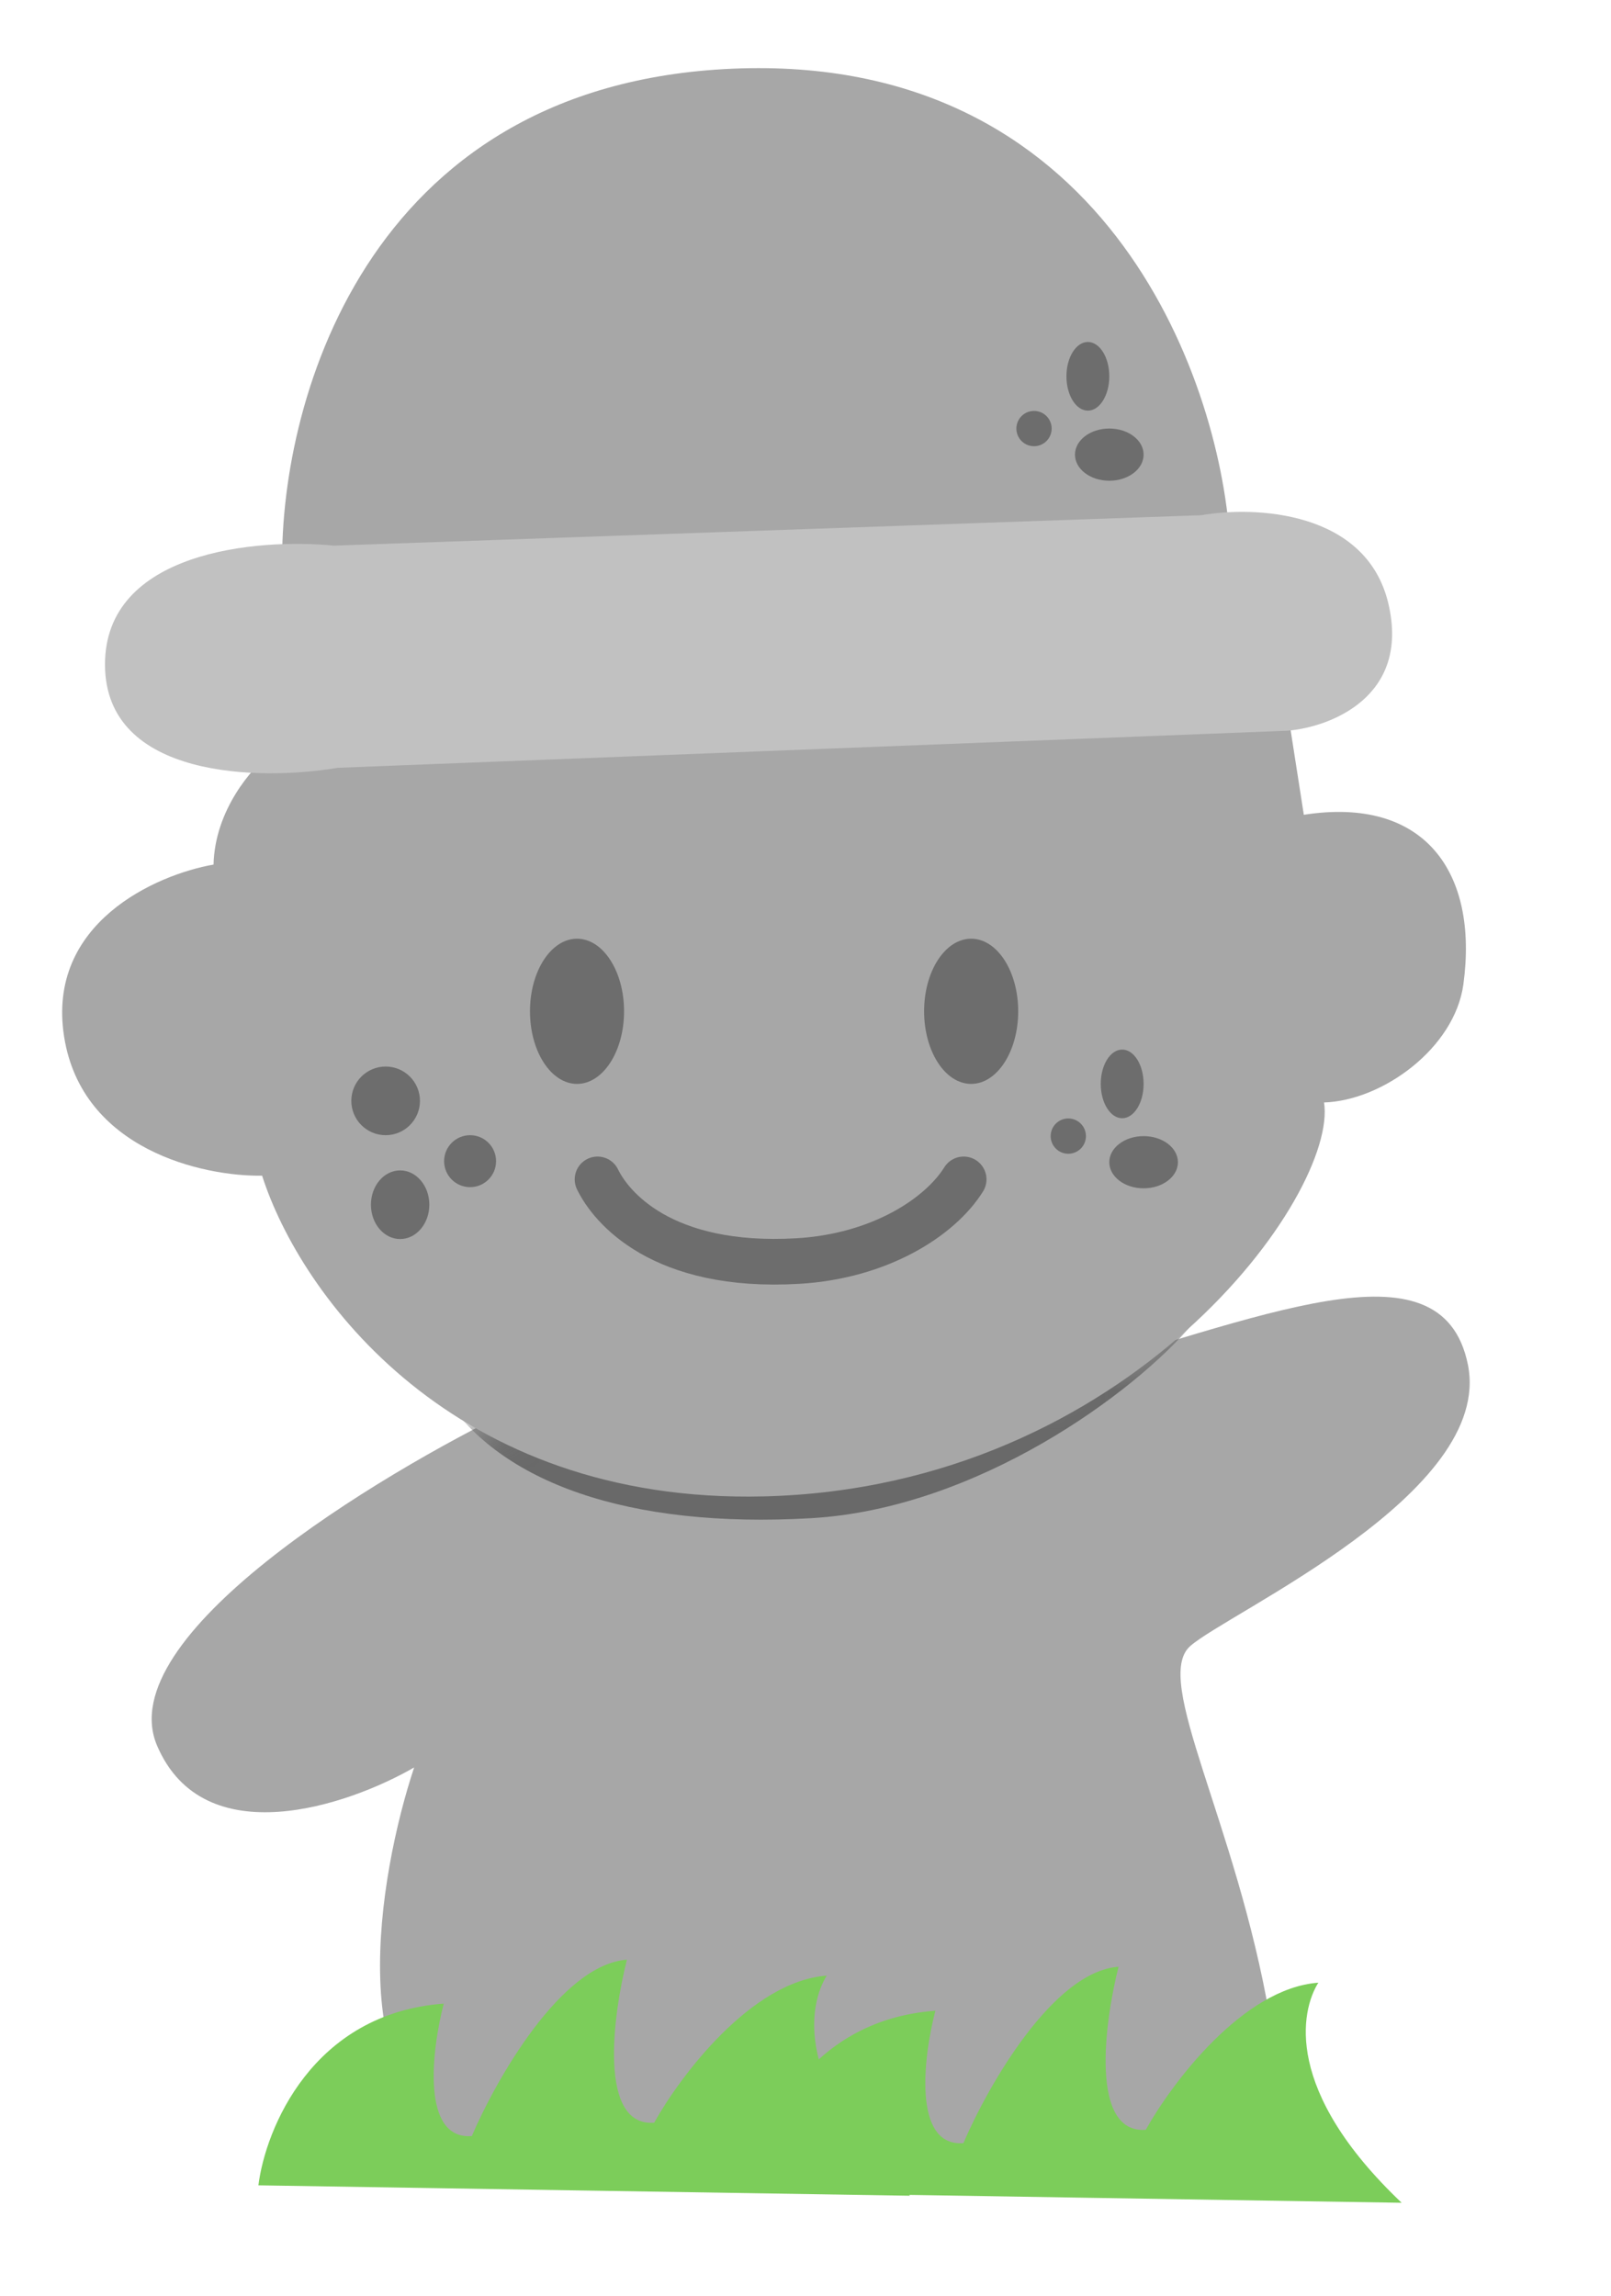 <svg width="40" height="57" viewBox="0 0 40 57" fill="none" xmlns="http://www.w3.org/2000/svg">
<path d="M3.901 43.333C2.741 40.627 9.354 36.618 12.806 34.953C15.428 35.183 21.732 35.355 25.975 34.2C31.279 32.757 35.792 30.669 36.446 33.869C37.099 37.07 30.495 40.022 29.551 40.861C28.607 41.699 30.692 45.214 31.528 50.075C32.365 54.937 15.852 54.445 11.736 53.168C8.443 52.147 9.395 46.545 10.283 43.872C8.639 44.82 5.061 46.04 3.901 43.333Z" fill="#A7A7A7"/>
<mask id="mask0_91_5415" style="mask-type:alpha" maskUnits="userSpaceOnUse" x="3" y="32" width="34" height="23">
<path d="M3.901 43.333C2.741 40.627 9.354 36.618 12.806 34.953C15.428 35.183 21.732 35.355 25.975 34.2C31.279 32.757 35.792 30.669 36.446 33.869C37.099 37.07 30.495 40.022 29.551 40.861C28.607 41.699 30.692 45.214 31.528 50.075C32.365 54.937 15.852 54.445 11.736 53.168C8.443 52.147 9.395 46.545 10.283 43.872C8.639 44.82 5.061 46.04 3.901 43.333Z" fill="#A7A7A7"/>
</mask>
<g mask="url(#mask0_91_5415)">
<path d="M29.612 32.86L11.027 34.643C12.417 36.793 15.584 37.947 20.139 37.685C24.258 37.447 28.17 34.573 29.612 32.86Z" fill="#696969"/>
</g>
<path d="M18.189 1.705C8.973 2.101 6.896 10.203 7.009 14.205L30.534 13.37C30.259 9.317 27.405 1.31 18.189 1.705Z" fill="#A7A7A7"/>
<path d="M5.302 21.461C5.335 20.104 6.257 19.059 6.714 18.706L32.034 18.051L32.373 20.225C35.372 19.757 36.713 21.65 36.335 24.432C36.119 26.018 34.327 27.319 32.875 27.366C33.227 29.615 28.078 36.92 18.966 37.144C11.247 37.333 7.46 32.158 6.508 29.183C5.053 29.206 2.031 28.546 1.591 25.727C1.15 22.908 3.881 21.709 5.302 21.461Z" fill="#A7A7A7"/>
<path d="M2.607 16.506C2.596 13.681 6.39 13.355 8.289 13.544L29.829 12.789C31.149 12.557 33.927 12.671 34.472 14.982C35.018 17.293 33.032 18.049 31.97 18.138L8.382 19.059C6.462 19.385 2.619 19.33 2.607 16.506Z" fill="#C1C1C1"/>
<ellipse cx="14.327" cy="25.103" rx="1.168" ry="1.802" fill="#6D6D6D"/>
<ellipse cx="24.113" cy="25.103" rx="1.168" ry="1.802" fill="#6D6D6D"/>
<path d="M14.836 29.275C15.164 29.951 16.415 31.501 19.812 31.302C21.845 31.183 23.343 30.212 23.927 29.275" stroke="#6D6D6D" stroke-width="1.133" stroke-linecap="round"/>
<circle cx="9.575" cy="27.326" r="0.852" fill="#6D6D6D"/>
<ellipse cx="0.532" cy="0.852" rx="0.532" ry="0.852" transform="matrix(-1 0 0 1 28.395 26.053)" fill="#6D6D6D"/>
<ellipse cx="0.532" cy="0.852" rx="0.532" ry="0.852" transform="matrix(-1 0 0 1 27.543 8.489)" fill="#6D6D6D"/>
<circle cx="11.672" cy="28.823" r="0.645" fill="#6D6D6D"/>
<circle cx="0.438" cy="0.438" r="0.438" transform="matrix(-1 0 0 1 26.963 27.763)" fill="#6D6D6D"/>
<circle cx="0.438" cy="0.438" r="0.438" transform="matrix(-1 0 0 1 26.112 10.2)" fill="#6D6D6D"/>
<ellipse cx="9.935" cy="29.904" rx="0.725" ry="0.852" fill="#6D6D6D"/>
<ellipse cx="0.852" cy="0.648" rx="0.852" ry="0.648" transform="matrix(-1 0 0 1 29.247 28.201)" fill="#6D6D6D"/>
<ellipse cx="0.852" cy="0.648" rx="0.852" ry="0.648" transform="matrix(-1 0 0 1 28.395 10.637)" fill="#6D6D6D"/>
<path d="M11.018 49.735C7.758 49.974 6.592 52.841 6.416 54.245L22.596 54.503C19.66 51.715 20.092 49.735 20.527 49.04C18.655 49.177 16.89 51.531 16.242 52.691C14.853 52.793 15.213 50.035 15.566 48.644C13.936 48.763 12.319 51.613 11.714 53.023C10.446 53.115 10.722 50.87 11.018 49.735Z" fill="#7CCD5A"/>
<path d="M23.225 49.911C19.965 50.149 18.799 53.016 18.623 54.42L34.802 54.678C31.866 51.89 32.298 49.911 32.733 49.215C30.862 49.352 29.097 51.706 28.448 52.867C27.06 52.968 27.419 50.211 27.773 48.819C26.143 48.938 24.525 51.788 23.92 53.198C22.653 53.291 22.928 51.045 23.225 49.911Z" fill="#7CCD5A"/>
</svg>
